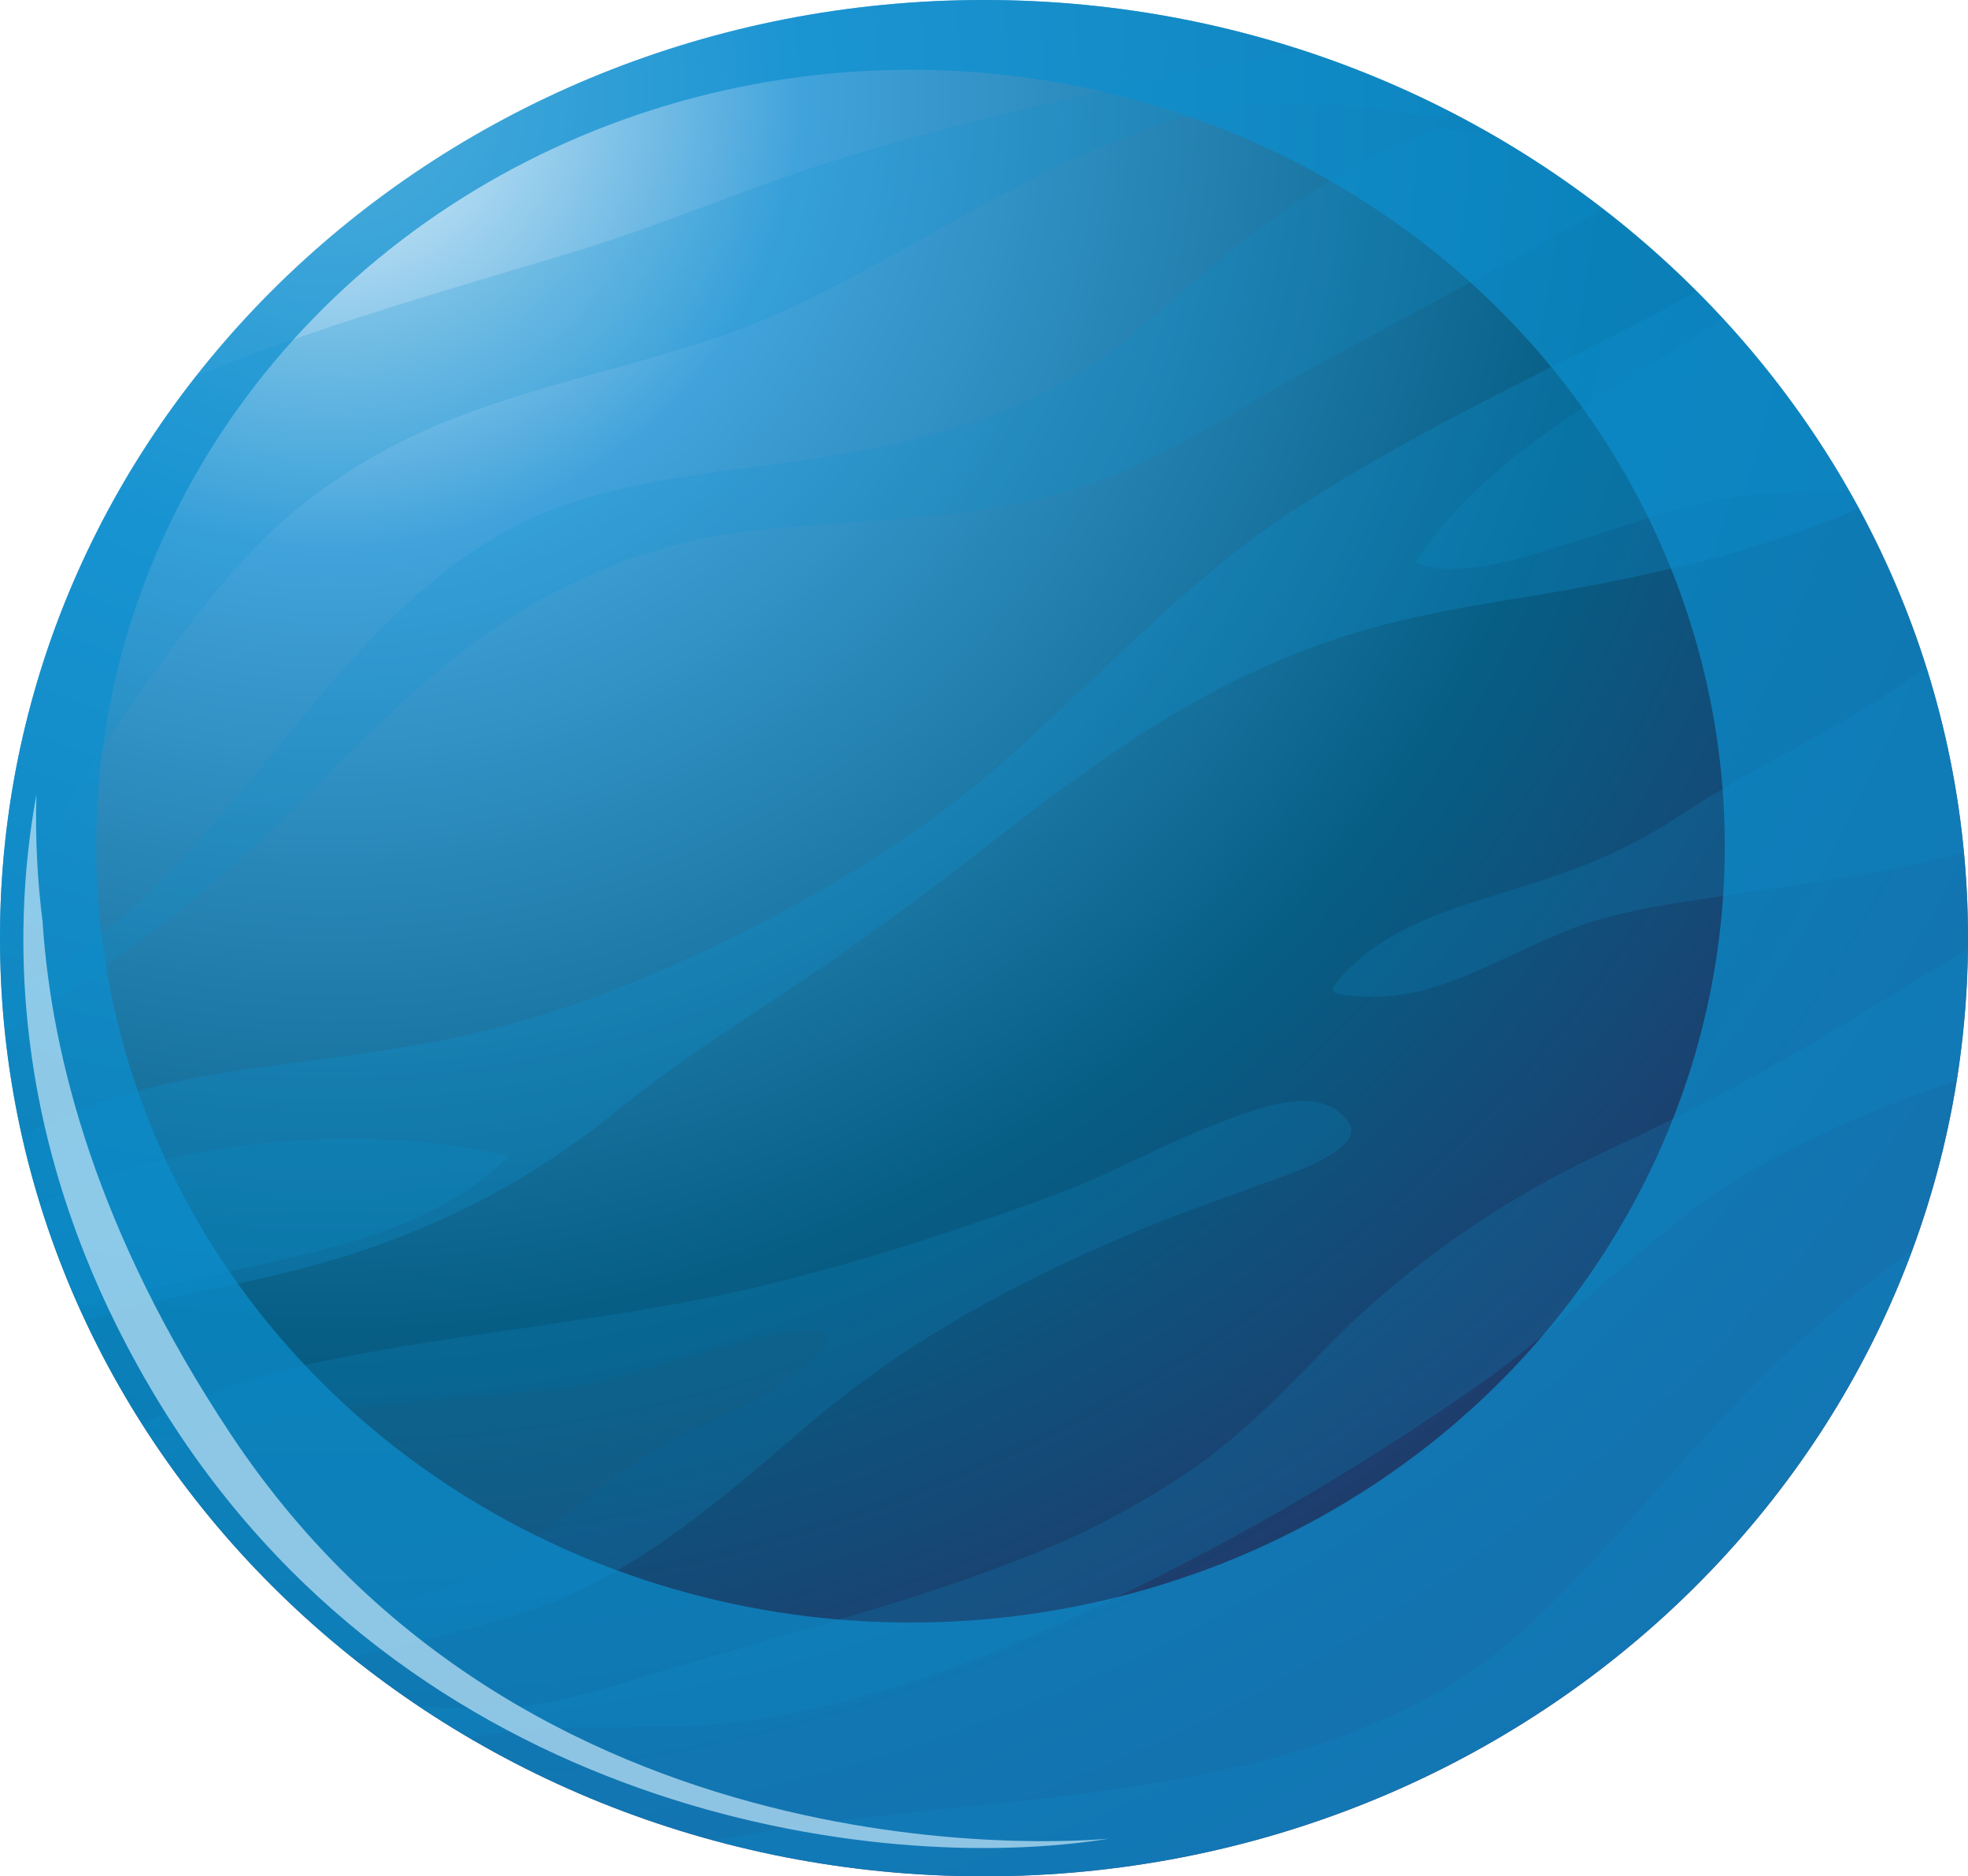<svg  viewBox="0 0 386 368" fill="none" xmlns="http://www.w3.org/2000/svg">
<g clip-path="url(#clip0_47_129)">
<path d="M386 183.995C386 285.666 299.623 368 192.995 368C86.367 368 0 285.666 0 183.995C0 82.324 86.419 0 192.995 0C299.57 0 386 82.374 386 183.995Z" fill="url(#paint0_radial_47_129)"/>
<g style="mix-blend-mode:color-dodge" opacity="0.3">
<path d="M40.156 253.114C52.088 250.647 63.434 248.12 74.895 243.955C91.907 237.797 107.659 228.853 121.442 217.526C131.289 209.535 141.608 202.833 152.2 195.791C164.112 187.9 175.646 179.81 186.919 171.06C204.561 157.436 222.255 143.253 242.6 133.334C252.743 128.32 263.457 124.435 274.532 121.758C287.009 118.761 299.843 117.203 312.456 114.766C330.339 111.33 348.076 106.925 364.597 99.724C356.174 84.158 345.472 69.815 332.812 57.123C329.271 59.121 325.719 61.069 322.105 62.926C298.722 74.972 274.825 86.099 252.961 100.553C231.893 114.446 215.55 132.975 196.798 149.385C178.286 165.577 156.349 178.302 133.688 188.52C122.403 193.72 110.668 197.981 98.614 201.255C85.633 204.661 72.423 206.519 59.076 208.247C45.729 209.975 31.995 211.852 19.35 216.337C14.238 218.226 9.243 220.39 4.39 222.82C7.178 235.248 11.325 247.363 16.762 258.967C24.442 256.61 32.252 254.656 40.156 253.114Z" fill="#0C8FCF"/>
</g>
<g style="mix-blend-mode:screen" opacity="0.2">
<g style="mix-blend-mode:color-dodge">
<path d="M160.005 278.195C179.617 261.694 202.612 249.708 226.645 239.97C234.114 236.973 241.668 234.386 249.242 231.609C252.197 230.521 268.1 225.347 264.517 220.133C259.656 213.061 249.263 216.537 242.705 218.864C234.324 221.861 226.404 225.716 218.421 229.482C208.846 233.997 198.6 237.373 188.542 240.779C175.814 245.104 162.907 248.969 149.78 252.115C121.567 258.927 92.401 260.945 64 266.858C51.413 269.389 39.257 273.574 27.878 279.294C38.892 296.588 52.807 312.042 69.07 325.04C79.547 322.503 90.086 320.126 100.395 317.05C124.26 309.888 141.755 293.657 160.005 278.195Z" fill="#0C8FCF"/>
</g>
<g style="mix-blend-mode:multiply" opacity="0.7">
<path d="M102.846 303.106C112.463 296.234 121.169 288.123 131.834 282.68C137.156 279.973 142.646 277.596 147.842 274.689C150.567 273.228 153.164 271.558 155.605 269.695C157.627 268.067 161.513 265.49 162.016 262.883C162.907 258.328 146.134 262.883 144.469 263.342C137.617 265.2 130.849 267.338 124.029 269.285C111.06 273.001 98.09 273.281 84.701 274.539C67.824 276.087 47.657 277.536 32.225 285.826C40.12 297.1 49.29 307.514 59.568 316.88C64.964 315.881 70.432 315.222 75.87 314.393C85.709 312.837 94.984 308.957 102.846 303.106Z" fill="#2180A7"/>
</g>
<g style="mix-blend-mode:color-dodge">
<path d="M299.843 173.517C289.366 176.823 277.842 179.75 268.864 186.302C266.642 187.966 264.603 189.84 262.778 191.896C261.73 193.094 260.347 194.603 262.778 194.972C267.85 195.802 273.046 195.642 278.052 194.503C289 191.776 298.575 185.783 309.051 181.877C318.721 178.292 329.386 177.033 339.569 175.495C350.433 173.867 361.328 172.419 372.046 170.301C376.456 169.432 380.846 168.453 385.162 167.305C384.016 154.945 381.548 142.729 377.797 130.847C362.585 142.184 344.168 150.135 328.558 160.532C319.601 166.465 310.193 170.251 299.843 173.517Z" fill="#0C8FCF"/>
</g>
<g style="mix-blend-mode:color-dodge">
<path d="M102.919 339.244C116.821 338.065 130.891 339.503 144.741 337.735C172.493 334.2 199.501 323.053 224.109 310.767C247.15 299.299 269.242 286.176 290.194 271.513C310.371 257.309 326.306 238.551 348.421 226.835C359.729 220.949 371.535 215.981 383.716 211.982C385.088 203.483 385.83 194.901 385.937 186.302C377.326 191.217 368.892 196.42 360.417 201.594C345.658 210.569 330.353 218.701 314.583 225.946C293.232 235.909 274.056 249.642 258.074 266.419C250.164 274.629 242.233 282.49 232.658 288.962C223.384 295.178 213.442 300.435 203 304.644C179.648 314.113 154.871 320.146 130.713 327.497C118.215 331.293 106.177 335.488 92.915 335.128C89.311 335.029 85.654 334.769 81.977 334.529C85.288 336.747 88.692 338.854 92.139 340.882C95.697 340.138 99.296 339.591 102.919 339.244Z" fill="#0C8FCF"/>
</g>
<g style="mix-blend-mode:color-dodge">
<path d="M356.195 260.186C338.165 275.928 323.718 294.466 307.25 311.566C300.157 318.927 292.415 325.829 283.458 331.083C273.299 336.877 262.378 341.358 250.981 344.408C215.121 354.396 176.599 353.687 140.152 360.968C187.408 373.768 238.004 368.92 281.642 347.41C325.281 325.9 358.684 289.345 375.052 245.184C368.515 249.918 362.187 254.912 356.195 260.186Z" fill="#0C8FCF"/>
</g>
<g style="mix-blend-mode:color-dodge">
<path d="M277.549 110.331C285.825 113.657 297.203 109.722 305.133 107.385C315.411 104.388 325.499 100.393 335.997 98.205C344.734 96.337 353.806 96.787 362.701 96.377C355.784 84.246 347.463 72.891 337.893 62.527C316.238 76.91 291.629 88.836 277.549 110.331Z" fill="#0C8FCF"/>
</g>
<g style="mix-blend-mode:color-dodge">
<path d="M282.274 24.971C274.82 27.733 267.674 31.2 260.944 35.319C252.446 40.675 244.365 46.61 236.765 53.078C229.568 59.071 222.706 65.643 214.953 70.957C199.616 81.445 181.743 86.349 163.431 89.346C142.279 92.822 118.822 93.591 99.818 103.879C84.481 112.209 72.58 124.854 61.632 137.839C43.76 159.184 26.453 183.516 0.388 195.252C0.541 197.729 0.751 200.189 1.016 202.633C23.341 188.709 44.084 172.898 62.355 153.99C78.174 137.609 94.57 121.918 116.182 112.548C126.158 108.151 136.801 105.289 147.716 104.068C159.942 102.76 172.241 102.28 184.446 100.972C196.955 99.614 209.526 97.296 221.05 92.172C233.381 86.659 244.79 79.028 256.607 72.585C275.831 62.078 295.317 51.939 314.29 40.952C307.709 35.856 300.779 31.185 293.547 26.968L282.274 24.971Z" fill="#0C8FCF"/>
</g>
<g style="mix-blend-mode:color-dodge">
<path d="M99.892 226.735C81.286 222.48 61.129 222.41 42.356 225.477C30.832 227.384 18.386 230.521 7.973 236.414C10.114 243.241 12.667 249.944 15.62 256.49C25.049 253.304 35.253 251.496 44.42 249.498C63.748 245.273 85.644 240.978 99.892 226.735Z" fill="#0C8FCF"/>
</g>
<g style="mix-blend-mode:color-dodge">
<path d="M3.143 178.022C9.727 163.417 17.768 149.449 27.155 136.311C36.259 123.436 45.96 109.872 58.395 99.694C68.018 91.933 78.93 85.755 90.683 81.415C111.636 73.424 134.149 70.118 154.442 60.669C175.992 50.681 195.593 37.197 217.646 28.107C227.441 24.112 238.043 20.696 248.781 20.306C259.98 19.887 271.106 21.375 282.117 23.153H282.295C283.175 22.823 284.065 22.514 284.945 22.214C275.514 17.324 265.671 13.194 255.517 9.868C223.827 16.181 191.979 22.344 161.231 32.272C144.992 37.536 129.404 44.258 113.04 49.252C96.843 54.177 80.563 58.791 64.534 64.185C55.786 67.122 46.986 70.178 38.438 73.794C13.421 105.577 -0.071 144.258 3.60069e-05 183.995C3.60069e-05 184.435 3.60069e-05 184.864 3.60069e-05 185.293C1.048 182.866 2.095 180.439 3.143 178.022Z" fill="#0C8FCF"/>
</g>
</g>
<g style="mix-blend-mode:multiply" opacity="0.7">
<path d="M192.995 0C86.419 0 0 82.374 0 183.995C0 285.616 86.419 368 192.995 368C299.57 368 386 285.666 386 183.995C386 82.324 299.623 0 192.995 0ZM178.59 318.228C147.002 318.228 116.123 309.298 89.859 292.566C63.594 275.834 43.124 252.052 31.036 224.228C18.948 196.404 15.785 165.787 21.947 136.249C28.11 106.711 43.321 79.579 65.657 58.283C87.993 36.988 116.451 22.485 147.432 16.61C178.413 10.734 210.525 13.75 239.709 25.275C268.892 36.8 293.836 56.317 311.385 81.358C328.934 106.399 338.301 135.84 338.301 165.956C338.303 185.953 334.173 205.755 326.147 224.23C318.121 242.705 306.357 259.492 291.526 273.632C276.695 287.772 259.088 298.988 239.71 306.64C220.333 314.292 199.564 318.229 178.59 318.228Z" fill="#0C8FCF"/>
</g>
<g style="mix-blend-mode:color-dodge" opacity="0.7">
<path d="M45.247 281.271C19.14 241.947 10.183 207.607 8.381 181.228C8.386 181.145 8.386 181.062 8.381 180.979C7.307 172.633 6.894 164.222 7.145 155.818C2.116 183.326 1.907 226.735 30.916 274.599C80.008 355.395 171.518 368.1 217.583 360.599C217.583 360.579 105.811 372.565 45.247 281.271Z" fill="#C3E6F8"/>
</g>
</g>
<defs>
<radialGradient id="paint0_radial_47_129" cx="0" cy="0" r="1" gradientUnits="userSpaceOnUse" gradientTransform="translate(62.858 17.689) scale(426.952 407.064)">
<stop stop-color="#E3F3FC"/>
<stop offset="0.22" stop-color="#41A3DB"/>
<stop offset="0.6" stop-color="#065E85"/>
<stop offset="1" stop-color="#2F245B"/>
</radialGradient>
<clipPath id="clip0_47_129">
<rect width="386" height="368" fill="white"/>
</clipPath>
</defs>
</svg>
